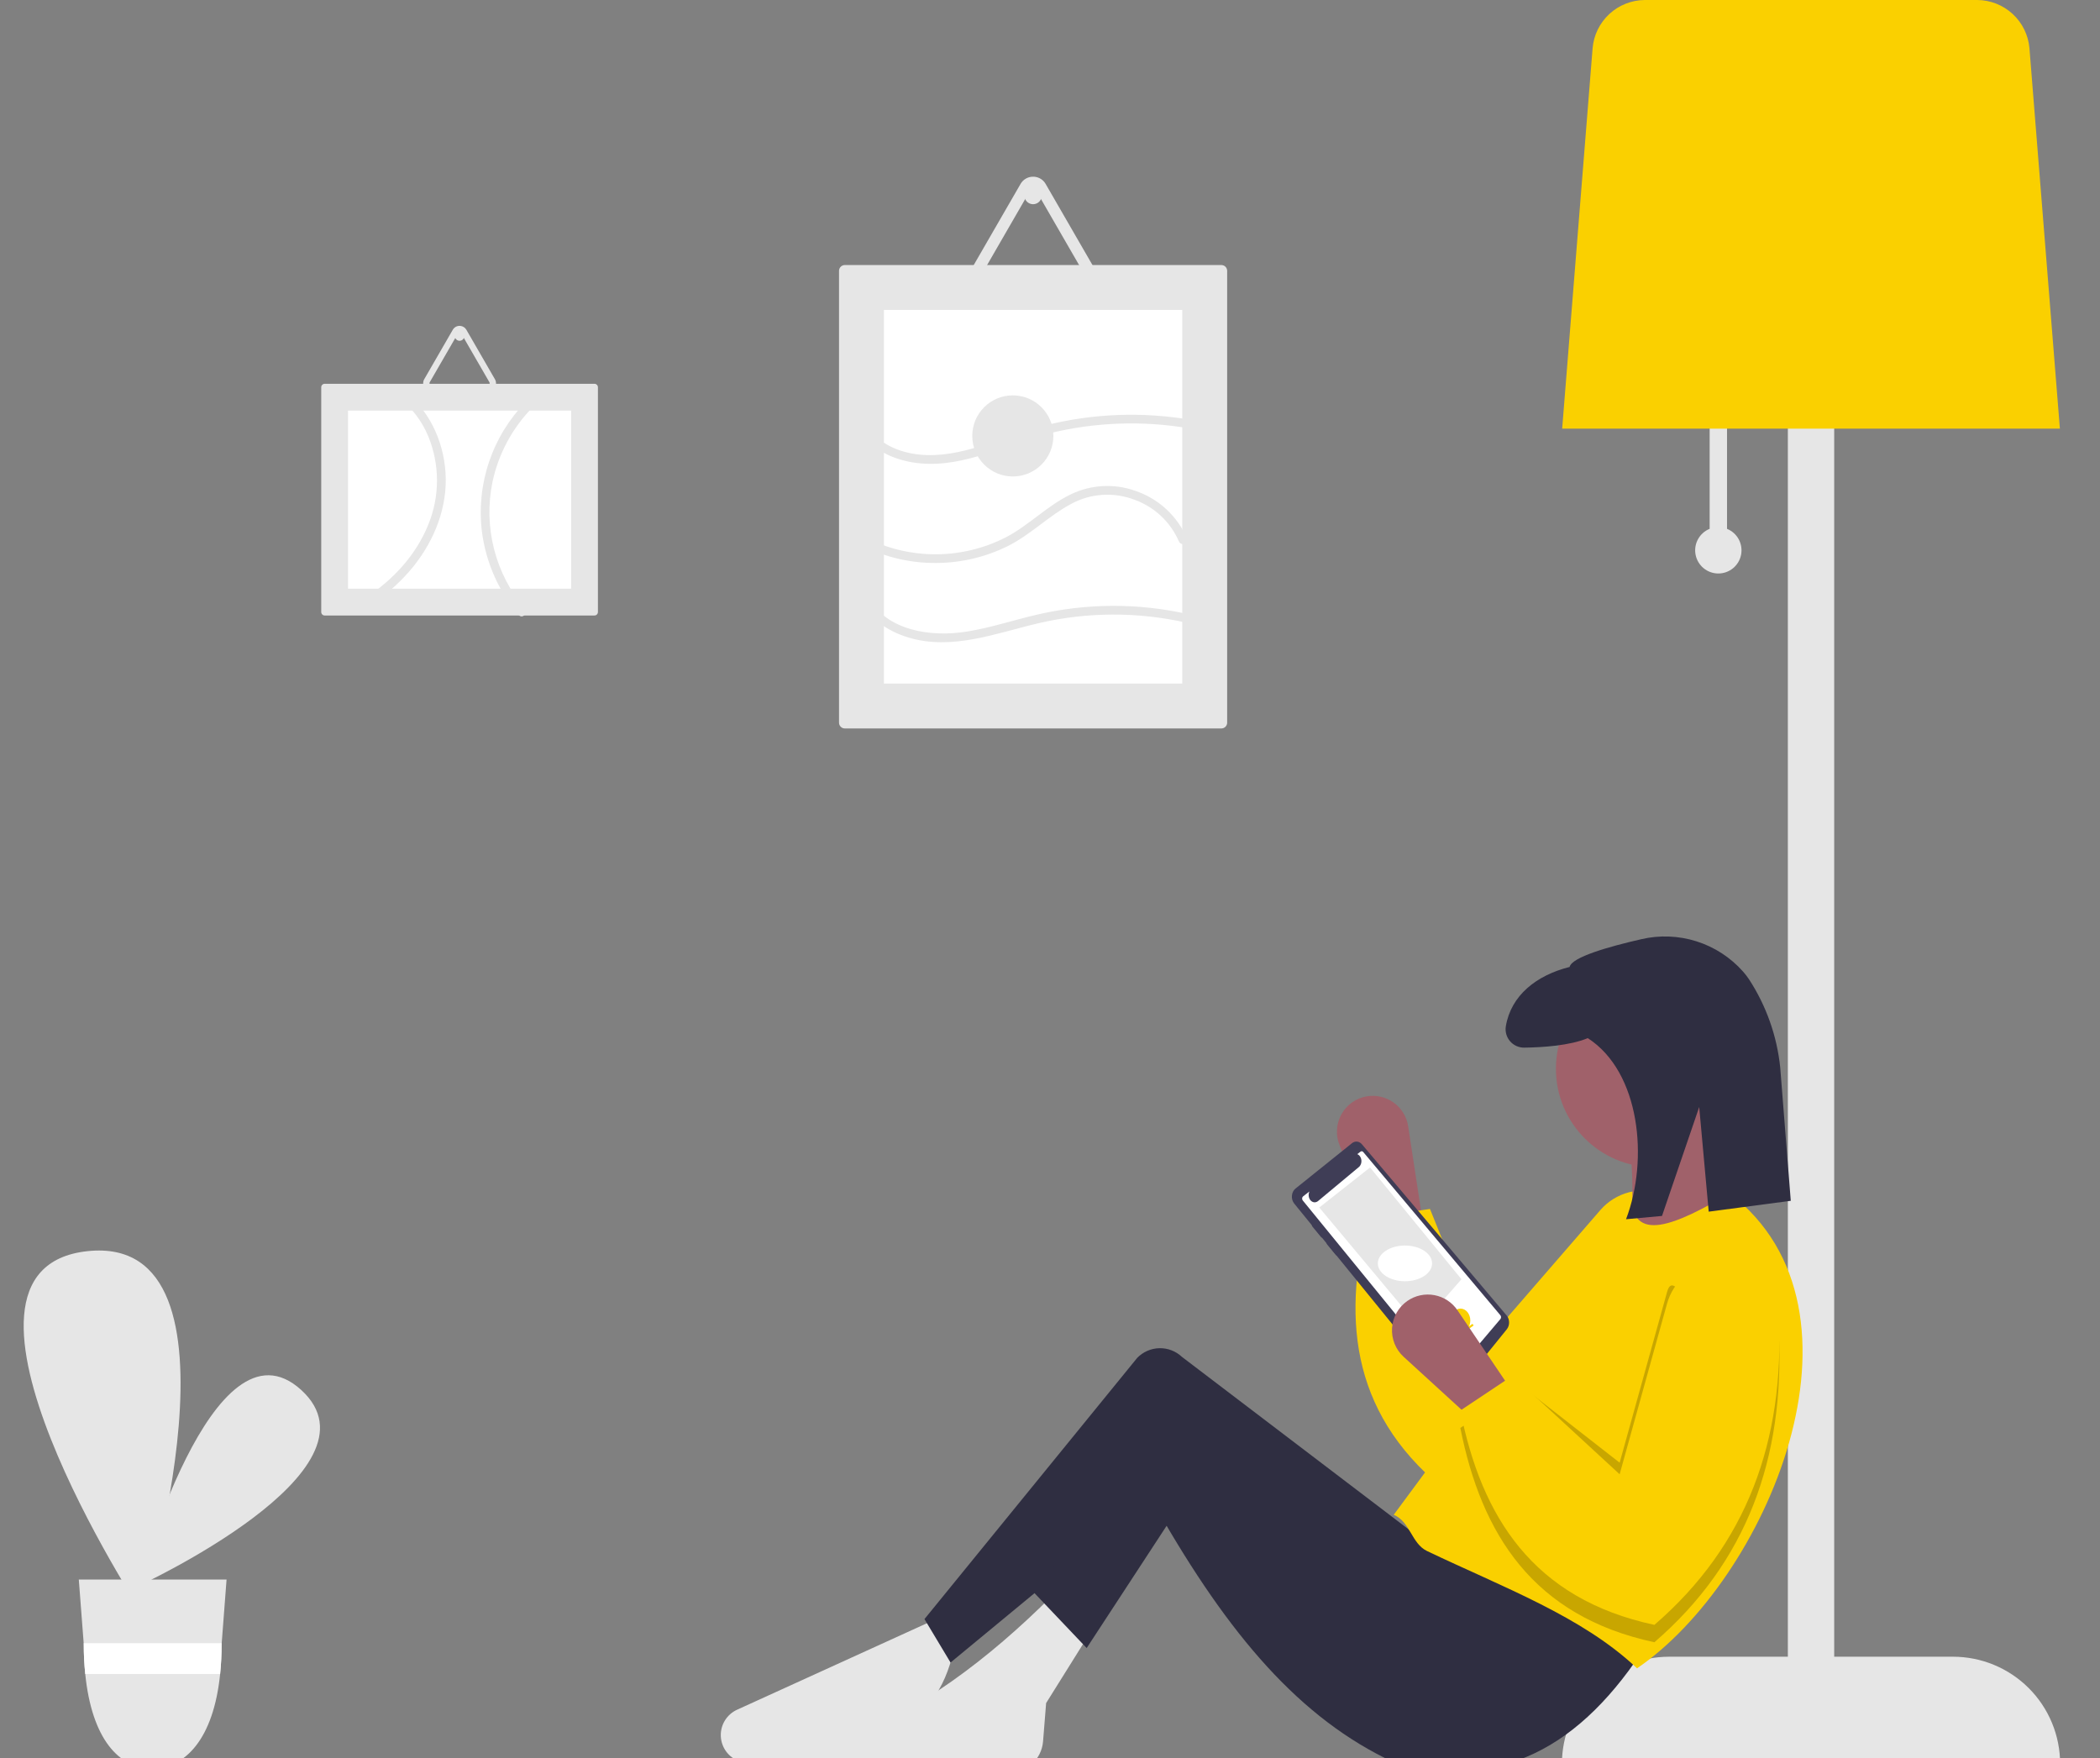<svg width="725" height="607" viewBox="0 0 725 607" fill="none" xmlns="http://www.w3.org/2000/svg">
<rect x="0" y="0" width="725" height="607" fill="#808080" stroke="none"/>
<g clip-path="url(#clip0)">
<path d="M782.01 542.382C782.01 542.382 833.63 372.775 757.617 380.886C681.605 388.998 782.01 542.382 782.01 542.382Z" fill="#E6E6E6"/>
<path d="M47.567 547.669C47.567 547.669 134.516 507.642 103.971 479.885C73.426 452.127 47.567 547.669 47.567 547.669Z" fill="#E6E6E6"/>
<path d="M49.081 557.009C49.081 557.009 89.046 425.697 30.195 431.977C-28.654 438.257 49.081 557.009 49.081 557.009Z" fill="#E6E6E6"/>
<path d="M78.219 545.363L76.542 567.329L76.515 567.708C76.517 571.138 76.344 574.566 75.996 577.979C73.72 600.384 63.935 610.595 52.499 610.595C41.064 610.595 31.705 600.384 29.429 577.979C29.081 574.566 28.908 571.138 28.91 567.708L28.896 567.402L28.89 567.329L27.206 545.363H78.219Z" fill="#E6E6E6"/>
<path d="M28.89 567.329L28.896 567.402L28.91 567.708C28.908 571.138 29.081 574.566 29.429 577.979H75.996C76.344 574.566 76.517 571.138 76.515 567.708L76.542 567.329H28.89Z" fill="white"/>
<path d="M590.235 182.587V144H596.235V182.587C597.956 183.283 599.381 184.556 600.267 186.188C601.152 187.82 601.442 189.709 601.088 191.531C600.733 193.354 599.756 194.996 598.323 196.177C596.89 197.357 595.092 198.003 593.235 198.003C591.379 198.003 589.58 197.357 588.147 196.177C586.714 194.996 585.737 193.354 585.382 191.531C585.028 189.709 585.318 187.82 586.203 186.188C587.089 184.556 588.514 183.283 590.235 182.587Z" fill="#E6E6E6"/>
<path d="M576.235 572H617.235V74H633.235V572H674.235C679.094 572 683.905 572.957 688.394 574.816C692.883 576.676 696.962 579.401 700.398 582.837C703.834 586.273 706.559 590.352 708.419 594.841C710.278 599.33 711.235 604.141 711.235 609V609H539.235V609C539.235 604.141 540.192 599.33 542.052 594.841C543.911 590.352 546.636 586.273 550.072 582.837C553.508 579.401 557.587 576.676 562.076 574.816C566.565 572.957 571.376 572 576.235 572Z" fill="#E6E6E6"/>
<path d="M711.152 148H539.318L549.826 16.66C550.21 12.131 552.275 7.91 555.615 4.827C558.954 1.743 563.327 0.022 567.872 0H682.598C687.143 0.022 691.516 1.743 694.856 4.827C698.195 7.91 700.26 12.131 700.644 16.66L711.152 148Z" fill="#FAD000"/>
<path d="M471.896 378.52C473.512 378.251 475.166 378.306 476.761 378.681C478.356 379.057 479.861 379.746 481.187 380.708C482.514 381.67 483.636 382.885 484.489 384.285C485.341 385.684 485.907 387.239 486.154 388.859L490.992 420.607L474.532 424.973L462.471 395.392C461.77 393.673 461.465 391.819 461.579 389.966C461.692 388.113 462.221 386.31 463.126 384.689C464.032 383.069 465.29 381.673 466.808 380.605C468.326 379.537 470.065 378.824 471.896 378.52Z" fill="#A0616A"/>
<path d="M472.204 420.548C463.069 456.85 467 490.054 501.016 516.124C541.816 504.878 568.951 477.743 585.507 438.306C586.537 435.854 587.058 433.219 587.041 430.56C587.024 427.901 586.468 425.272 585.407 422.834C584.346 420.395 582.802 418.197 580.868 416.372C578.934 414.547 576.65 413.132 574.154 412.214C570.405 410.835 566.324 410.631 562.455 411.628C558.586 412.625 555.112 414.777 552.496 417.796L512.464 464L493.685 417.411L472.204 420.548Z" fill="#FAD000"/>
<path d="M263.163 611.007C300.416 609.028 323.559 596.237 329.163 570.007L323.163 559.007L254.469 590.301C252.734 591.091 251.274 592.379 250.274 594.001C249.273 595.623 248.778 597.506 248.85 599.41C248.923 601.315 249.56 603.155 250.68 604.696C251.801 606.237 253.355 607.411 255.144 608.067L263.163 611.007Z" fill="#E6E6E6"/>
<path d="M291.948 611.27C311.305 610.683 329.919 610.866 347.557 612.059C350.651 612.271 353.704 611.254 356.052 609.229C358.401 607.204 359.857 604.335 360.104 601.244L361.163 588.007L376.163 564.007L363.163 551.007C341.316 572.766 317.357 591.042 288.9 601.906C287.986 602.533 287.299 603.439 286.942 604.488C286.585 605.538 286.578 606.675 286.921 607.729C287.264 608.783 287.939 609.697 288.846 610.335C289.752 610.974 290.84 611.301 291.948 611.27Z" fill="#E6E6E6"/>
<path d="M397.163 517.007C421.88 561.233 446.188 591.047 478.163 607.007C517.502 619.991 546.254 602.789 568.663 567.507L503.663 524.507L494.163 534.007L408.065 468.489C405.962 466.497 403.158 465.416 400.263 465.481C397.367 465.545 394.614 466.75 392.601 468.832L319.163 559.007L328.163 574.007L397.163 517.007Z" fill="#2F2E41"/>
<path d="M375.163 569.007L409.163 517.007L401.163 502.007L356.163 549.007L375.163 569.007Z" fill="#2F2E41"/>
<path d="M571.163 403.007C552.385 403.007 537.163 387.785 537.163 369.007C537.163 350.229 552.385 335.007 571.163 335.007C589.941 335.007 605.163 350.229 605.163 369.007C605.163 387.785 589.941 403.007 571.163 403.007Z" fill="#A0616A"/>
<path d="M562.163 432.007L600.163 419.007C594.54 410.071 592.075 399.508 593.163 389.007H562.163C563.926 404.265 564.19 418.737 562.163 432.007Z" fill="#A0616A"/>
<g clip-path="url(#clip1)">
<path d="M520.169 454.202C520.691 454.822 520.989 455.666 521 456.55C521.01 457.435 520.732 458.289 520.226 458.926L503.209 479.978C502.954 480.297 502.65 480.552 502.313 480.728C501.976 480.903 501.614 480.996 501.247 481C500.88 481.004 500.517 480.92 500.177 480.753C499.838 480.585 499.529 480.337 499.269 480.024L446.814 415.545C446.522 415.193 446.299 414.766 446.161 414.296C446.022 413.825 445.973 413.323 446.015 412.827C446.057 412.33 446.191 411.851 446.406 411.425C446.62 410.999 446.911 410.637 447.256 410.364L466.77 394.692C467.295 394.273 467.924 394.085 468.55 394.16C469.177 394.234 469.763 394.567 470.211 395.102L520.169 454.202Z" fill="#3F3D56"/>
<path d="M449.889 413.052L452.065 411.372C451.836 411.866 451.751 412.44 451.826 413C451.901 413.56 452.129 414.073 452.475 414.456C452.821 414.838 453.264 415.067 453.731 415.106C454.198 415.144 454.662 414.99 455.048 414.669L469.126 402.944C469.446 402.678 469.698 402.309 469.853 401.878C470.008 401.446 470.06 400.971 470.003 400.506C469.946 400.041 469.782 399.605 469.53 399.247C469.278 398.889 468.948 398.625 468.578 398.483L469.699 397.617C469.845 397.505 470.017 397.456 470.189 397.48C470.36 397.503 470.52 397.597 470.641 397.745L518.001 454.124C518.072 454.21 518.127 454.313 518.165 454.426C518.202 454.539 518.22 454.66 518.218 454.782C518.217 454.904 518.195 455.024 518.154 455.135C518.114 455.247 518.055 455.347 517.982 455.431L500.782 475.732C500.639 475.895 500.45 475.984 500.254 475.981C500.058 475.978 499.871 475.882 499.732 475.714L449.762 414.469C449.682 414.373 449.621 414.256 449.584 414.127C449.546 413.998 449.533 413.86 449.545 413.724C449.557 413.588 449.594 413.457 449.654 413.34C449.714 413.224 449.794 413.126 449.889 413.052Z" fill="white"/>
<path d="M504.55 441.675L490.021 458.268L455.464 416.91L473.002 403.083L504.55 441.675Z" fill="#E6E6E6"/>
<path d="M456.807 427.117C456.711 427.228 456.584 427.29 456.452 427.29C456.319 427.29 456.192 427.228 456.096 427.117L453.074 423.457C452.98 423.342 452.927 423.187 452.927 423.026C452.927 422.864 452.98 422.71 453.074 422.595C453.17 422.484 453.297 422.423 453.43 422.423C453.562 422.423 453.689 422.484 453.785 422.595L456.807 426.256C456.901 426.37 456.954 426.525 456.954 426.687C456.954 426.848 456.901 427.003 456.807 427.117Z" fill="#3F3D56"/>
<path d="M461.898 433.284C461.804 433.398 461.676 433.462 461.543 433.462C461.409 433.462 461.281 433.398 461.187 433.284L458.165 429.623C458.118 429.567 458.081 429.5 458.056 429.426C458.03 429.352 458.017 429.272 458.017 429.192C458.017 429.112 458.03 429.033 458.056 428.959C458.081 428.885 458.118 428.818 458.165 428.761C458.211 428.705 458.267 428.66 458.328 428.629C458.389 428.599 458.454 428.583 458.52 428.583C458.586 428.583 458.652 428.599 458.713 428.63C458.774 428.66 458.829 428.705 458.876 428.762L461.898 432.423C461.992 432.537 462.045 432.692 462.045 432.853C462.045 433.015 461.992 433.17 461.898 433.284Z" fill="#3F3D56"/>
<path d="M504.214 460.029C502.34 460.029 500.82 458.189 500.82 455.918C500.82 453.647 502.34 451.807 504.214 451.807C506.088 451.807 507.608 453.647 507.608 455.918C507.608 458.189 506.088 460.029 504.214 460.029Z" fill="#FAD000"/>
<path d="M485.045 442.367C479.873 442.367 475.681 439.606 475.681 436.2C475.681 432.794 479.873 430.033 485.045 430.033C490.217 430.033 494.41 432.794 494.41 436.2C494.41 439.606 490.217 442.367 485.045 442.367Z" fill="white"/>
</g>
<path d="M481.163 523.007C486.86 525.346 487.277 532.93 492.663 535.507C518.703 547.966 546.252 558.075 565.163 576.007C609.356 545.997 650.318 452.789 597.163 412.007C579.019 422.624 562.812 430.222 563.163 412.007L481.163 523.007Z" fill="#FAD000"/>
<path opacity="0.2" d="M504.163 483.007L522.663 476.507L559.163 505.007L575.525 446.104C576.66 442.018 578.499 444.089 581.139 446.927C583.891 444.38 587.314 442.672 591.005 442.006C594.695 441.341 598.499 441.744 601.968 443.169C605.437 444.594 608.426 446.981 610.583 450.049C612.74 453.117 613.975 456.737 614.142 460.483C616.088 503.21 603.203 539.357 571.163 567.007C529.256 558.034 511.471 529.72 504.163 493.007L506.144 491.686C505.414 488.849 504.754 485.956 504.163 483.007Z" fill="black"/>
<path d="M566.588 324.281C555.373 326.843 542.608 330.474 541.892 333.848C530.356 336.755 521.648 343.719 519.87 354.335C519.721 355.252 519.776 356.191 520.029 357.086C520.283 357.98 520.73 358.808 521.338 359.51C521.946 360.213 522.701 360.775 523.549 361.154C524.398 361.534 525.319 361.723 526.248 361.708C532.522 361.627 541.941 361.026 548.16 358.429C566.227 370.07 569.259 400.347 561.369 420.956L573.785 419.818L586.63 382.216L589.911 418.34L618.244 414.594L614.595 368.529C613.473 357.672 609.778 347.239 603.816 338.096C603.197 337.178 602.52 336.3 601.789 335.469C597.478 330.599 591.93 326.988 585.732 325.018C579.534 323.048 572.919 322.793 566.588 324.281Z" fill="#2F2E41"/>
<path d="M508.348 457.071L508.752 457.62L480.165 478.654L479.761 478.105L508.348 457.071Z" fill="#FAD000"/>
<path d="M485.87 449.168C487.215 448.232 488.732 447.573 490.334 447.228C491.936 446.884 493.591 446.861 495.202 447.162C496.812 447.462 498.348 448.08 499.718 448.978C501.088 449.877 502.266 451.039 503.183 452.397L521.163 479.007L508.163 490.007L484.587 468.451C483.217 467.199 482.146 465.654 481.455 463.932C480.763 462.209 480.468 460.353 480.591 458.501C480.714 456.649 481.253 454.848 482.166 453.233C483.08 451.617 484.346 450.228 485.87 449.168Z" fill="#A0616A"/>
<path d="M504.163 487.007C511.471 523.721 529.256 552.034 571.163 561.007C603.203 533.357 616.088 497.21 614.142 454.484C614.02 451.827 613.362 449.223 612.207 446.827C611.051 444.432 609.423 442.296 607.419 440.548C605.415 438.799 603.078 437.475 600.548 436.655C598.018 435.835 595.349 435.536 592.7 435.776C588.721 436.138 584.947 437.703 581.879 440.262C578.811 442.821 576.595 446.254 575.525 450.104L559.163 509.007L522.226 474.965L504.163 487.007Z" fill="#FAD000"/>
<path d="M421.663 91.507C422.193 91.507 422.702 91.718 423.077 92.093C423.452 92.468 423.663 92.977 423.663 93.507V249.507C423.663 250.037 423.452 250.546 423.077 250.92C422.702 251.295 422.193 251.506 421.663 251.507H291.663C291.133 251.506 290.625 251.295 290.25 250.92C289.875 250.545 289.664 250.037 289.663 249.507V93.507C289.664 92.977 289.875 92.468 290.25 92.093C290.625 91.718 291.133 91.507 291.663 91.507H421.663Z" fill="#E6E6E6"/>
<path d="M408.163 236.007H305.163V107.007H408.163V236.007Z" fill="white"/>
<path d="M205.23 132.507C205.547 132.507 205.85 132.633 206.074 132.857C206.298 133.081 206.424 133.384 206.424 133.701V211.313C206.424 211.629 206.298 211.933 206.074 212.157C205.85 212.381 205.547 212.506 205.23 212.507H112.096C111.779 212.506 111.476 212.381 111.252 212.157C111.028 211.933 110.902 211.629 110.902 211.313V133.701C110.902 133.384 111.028 133.081 111.252 132.857C111.476 132.633 111.779 132.507 112.096 132.507L205.23 132.507Z" fill="#E6E6E6"/>
<path d="M197.171 141.761V203.253H120.156V141.761H197.171Z" fill="white"/>
<path d="M338.477 102.507H374.85C375.729 102.51 376.593 102.282 377.355 101.844C378.117 101.405 378.75 100.774 379.19 100.013C379.629 99.251 379.86 98.388 379.858 97.508C379.856 96.629 379.622 95.766 379.18 95.007L360.993 63.507C360.979 63.481 360.963 63.455 360.948 63.429C360.55 62.759 360 62.193 359.342 61.776C358.684 61.359 357.937 61.104 357.161 61.031L357.135 61.028C356.979 61.014 356.822 61.007 356.663 61.007C355.784 61.002 354.92 61.23 354.159 61.67C353.398 62.109 352.768 62.743 352.333 63.507L334.146 95.007C333.708 95.767 333.477 96.629 333.477 97.507C333.477 98.385 333.708 99.247 334.147 100.007C334.585 100.767 335.217 101.398 335.977 101.837C336.737 102.276 337.599 102.507 338.477 102.507ZM375.854 97.502C375.852 97.679 375.805 97.853 375.716 98.007C375.629 98.16 375.503 98.287 375.351 98.375C375.199 98.463 375.026 98.509 374.85 98.507H338.477C338.301 98.509 338.128 98.463 337.975 98.375C337.823 98.287 337.697 98.16 337.61 98.007C337.522 97.853 337.474 97.68 337.473 97.502C337.474 97.328 337.522 97.157 337.61 97.007L355.797 65.507C355.885 65.355 356.011 65.229 356.163 65.141C356.315 65.053 356.488 65.007 356.663 65.007C356.839 65.007 357.011 65.053 357.163 65.141C357.315 65.229 357.442 65.355 357.529 65.507L375.716 97.007C375.805 97.157 375.852 97.328 375.854 97.502Z" fill="#E6E6E6"/>
<path d="M356.663 70.507C355.006 70.507 353.663 69.164 353.663 67.507C353.663 65.85 355.006 64.507 356.663 64.507C358.32 64.507 359.663 65.85 359.663 67.507C359.663 69.164 358.32 70.507 356.663 70.507Z" fill="#E6E6E6"/>
<path d="M148.803 135.007H168.523C169 135.009 169.469 134.885 169.882 134.647C170.295 134.41 170.638 134.067 170.876 133.655C171.115 133.242 171.24 132.773 171.239 132.297C171.238 131.82 171.111 131.352 170.871 130.941L161.011 113.862L160.986 113.82C160.771 113.457 160.473 113.15 160.116 112.924C159.759 112.698 159.354 112.559 158.933 112.52L158.919 112.519C158.835 112.511 158.749 112.507 158.663 112.507C158.187 112.504 157.718 112.628 157.306 112.866C156.893 113.105 156.551 113.448 156.316 113.862L146.455 130.941C146.218 131.353 146.092 131.82 146.092 132.296C146.092 132.772 146.218 133.239 146.456 133.651C146.693 134.063 147.036 134.406 147.448 134.644C147.86 134.882 148.327 135.007 148.803 135.007ZM169.068 132.293C169.067 132.39 169.041 132.484 168.993 132.567C168.946 132.65 168.878 132.719 168.795 132.767C168.713 132.815 168.619 132.839 168.523 132.838H148.803C148.708 132.839 148.614 132.815 148.531 132.767C148.449 132.719 148.38 132.65 148.333 132.567C148.285 132.484 148.26 132.39 148.259 132.294C148.259 132.199 148.285 132.107 148.333 132.025L158.194 114.947C158.241 114.864 158.31 114.796 158.392 114.748C158.475 114.701 158.568 114.676 158.663 114.676C158.758 114.676 158.852 114.701 158.934 114.748C159.017 114.796 159.085 114.864 159.133 114.947L168.993 132.025C169.041 132.106 169.067 132.199 169.068 132.293Z" fill="#E6E6E6"/>
<path d="M158.663 117.658C157.765 117.658 157.037 116.929 157.037 116.031C157.037 115.133 157.765 114.405 158.663 114.405C159.562 114.405 160.29 115.133 160.29 116.031C160.29 116.929 159.562 117.658 158.663 117.658Z" fill="#E6E6E6"/>
<path d="M406.985 186.888C405.548 183.588 403.453 180.616 400.829 178.153C398.205 175.689 395.107 173.787 391.723 172.561C388.204 171.202 384.433 170.62 380.669 170.855C376.904 171.089 373.235 172.134 369.911 173.918C362.107 178.059 355.869 184.571 347.944 188.534C340.237 192.352 331.758 194.35 323.158 194.373C313.42 194.449 303.835 191.961 295.364 187.159C295.035 186.951 294.799 186.624 294.707 186.246C294.615 185.868 294.673 185.468 294.869 185.132C295.066 184.796 295.385 184.55 295.76 184.445C296.135 184.339 296.536 184.384 296.878 184.569C304.556 188.871 313.178 191.207 321.977 191.368C330.776 191.53 339.479 189.512 347.309 185.494C355.26 181.325 361.56 174.594 369.659 170.687C373.098 169.019 376.833 168.049 380.649 167.835C384.465 167.621 388.286 168.166 391.89 169.44C395.896 170.783 399.571 172.963 402.672 175.833C405.773 178.704 408.229 182.2 409.878 186.09C410.606 187.877 407.705 188.655 406.985 186.888V186.888Z" fill="#E6E6E6"/>
<path d="M409.355 214.931C392.707 211.214 375.437 211.274 358.815 215.106C344.049 218.53 328.806 224.691 313.581 220.096C306.779 218.043 300.546 213.938 297.052 207.619C296.117 205.928 298.706 204.413 299.642 206.105C306.221 218.002 321.634 220.009 333.808 218.057C341.943 216.753 349.782 214.138 357.789 212.266C375.001 208.23 392.905 208.152 410.153 212.038C412.036 212.458 411.239 215.351 409.355 214.931Z" fill="#E6E6E6"/>
<path d="M410.436 147.872C394.473 145.157 378.124 145.739 362.394 149.581C347.699 153.182 333.335 161.407 317.797 159.986C310.604 159.329 303.482 156.683 298.595 151.18C297.316 149.74 299.431 147.611 300.716 149.058C304.932 153.806 311.004 156.266 317.235 156.931C324.416 157.697 331.473 156.209 338.308 154.095C345.875 151.755 353.225 148.791 360.917 146.857C377.374 142.724 394.515 142.085 411.234 144.979C413.133 145.303 412.328 148.195 410.436 147.872Z" fill="#E6E6E6"/>
<path d="M183.759 140.747C176.862 147.81 172.105 156.681 170.037 166.334C168.447 174.013 168.626 181.954 170.561 189.553C172.496 197.153 176.136 204.212 181.205 210.196C182.448 211.659 180.336 213.791 179.083 212.317C172.178 204.181 167.769 194.225 166.385 183.644C165.377 175.476 166.224 167.186 168.865 159.391C171.506 151.597 175.872 144.499 181.638 138.626C182.992 137.245 185.112 139.367 183.759 140.747Z" fill="#E6E6E6"/>
<path d="M138.749 134.346C147.943 141.089 153.09 151.973 153.814 163.231C154.568 174.944 150.1 186.257 142.907 195.351C138.709 200.588 133.695 205.114 128.058 208.755C126.438 209.815 124.933 207.219 126.544 206.165C135.729 200.155 143.588 191.618 147.761 181.374C149.796 176.508 150.851 171.288 150.865 166.013C150.88 160.739 149.855 155.514 147.848 150.636C145.601 145.201 141.935 140.47 137.234 136.936C135.694 135.806 137.189 133.202 138.749 134.346Z" fill="#E6E6E6"/>
<path d="M349.663 164.507C341.931 164.507 335.663 158.239 335.663 150.507C335.663 142.775 341.931 136.507 349.663 136.507C357.395 136.507 363.663 142.775 363.663 150.507C363.663 158.239 357.395 164.507 349.663 164.507Z" fill="#E6E6E6"/>
</g>
<defs>
<clipPath id="clip0">
<rect width="882.951" height="612.148" fill="white" transform="matrix(-1 0 0 1 882.951 0)"/>
</clipPath>
<clipPath id="clip1">
<rect width="75" height="111" fill="white" transform="matrix(-1 0 0 1 521 370)"/>
</clipPath>
</defs>
</svg>
